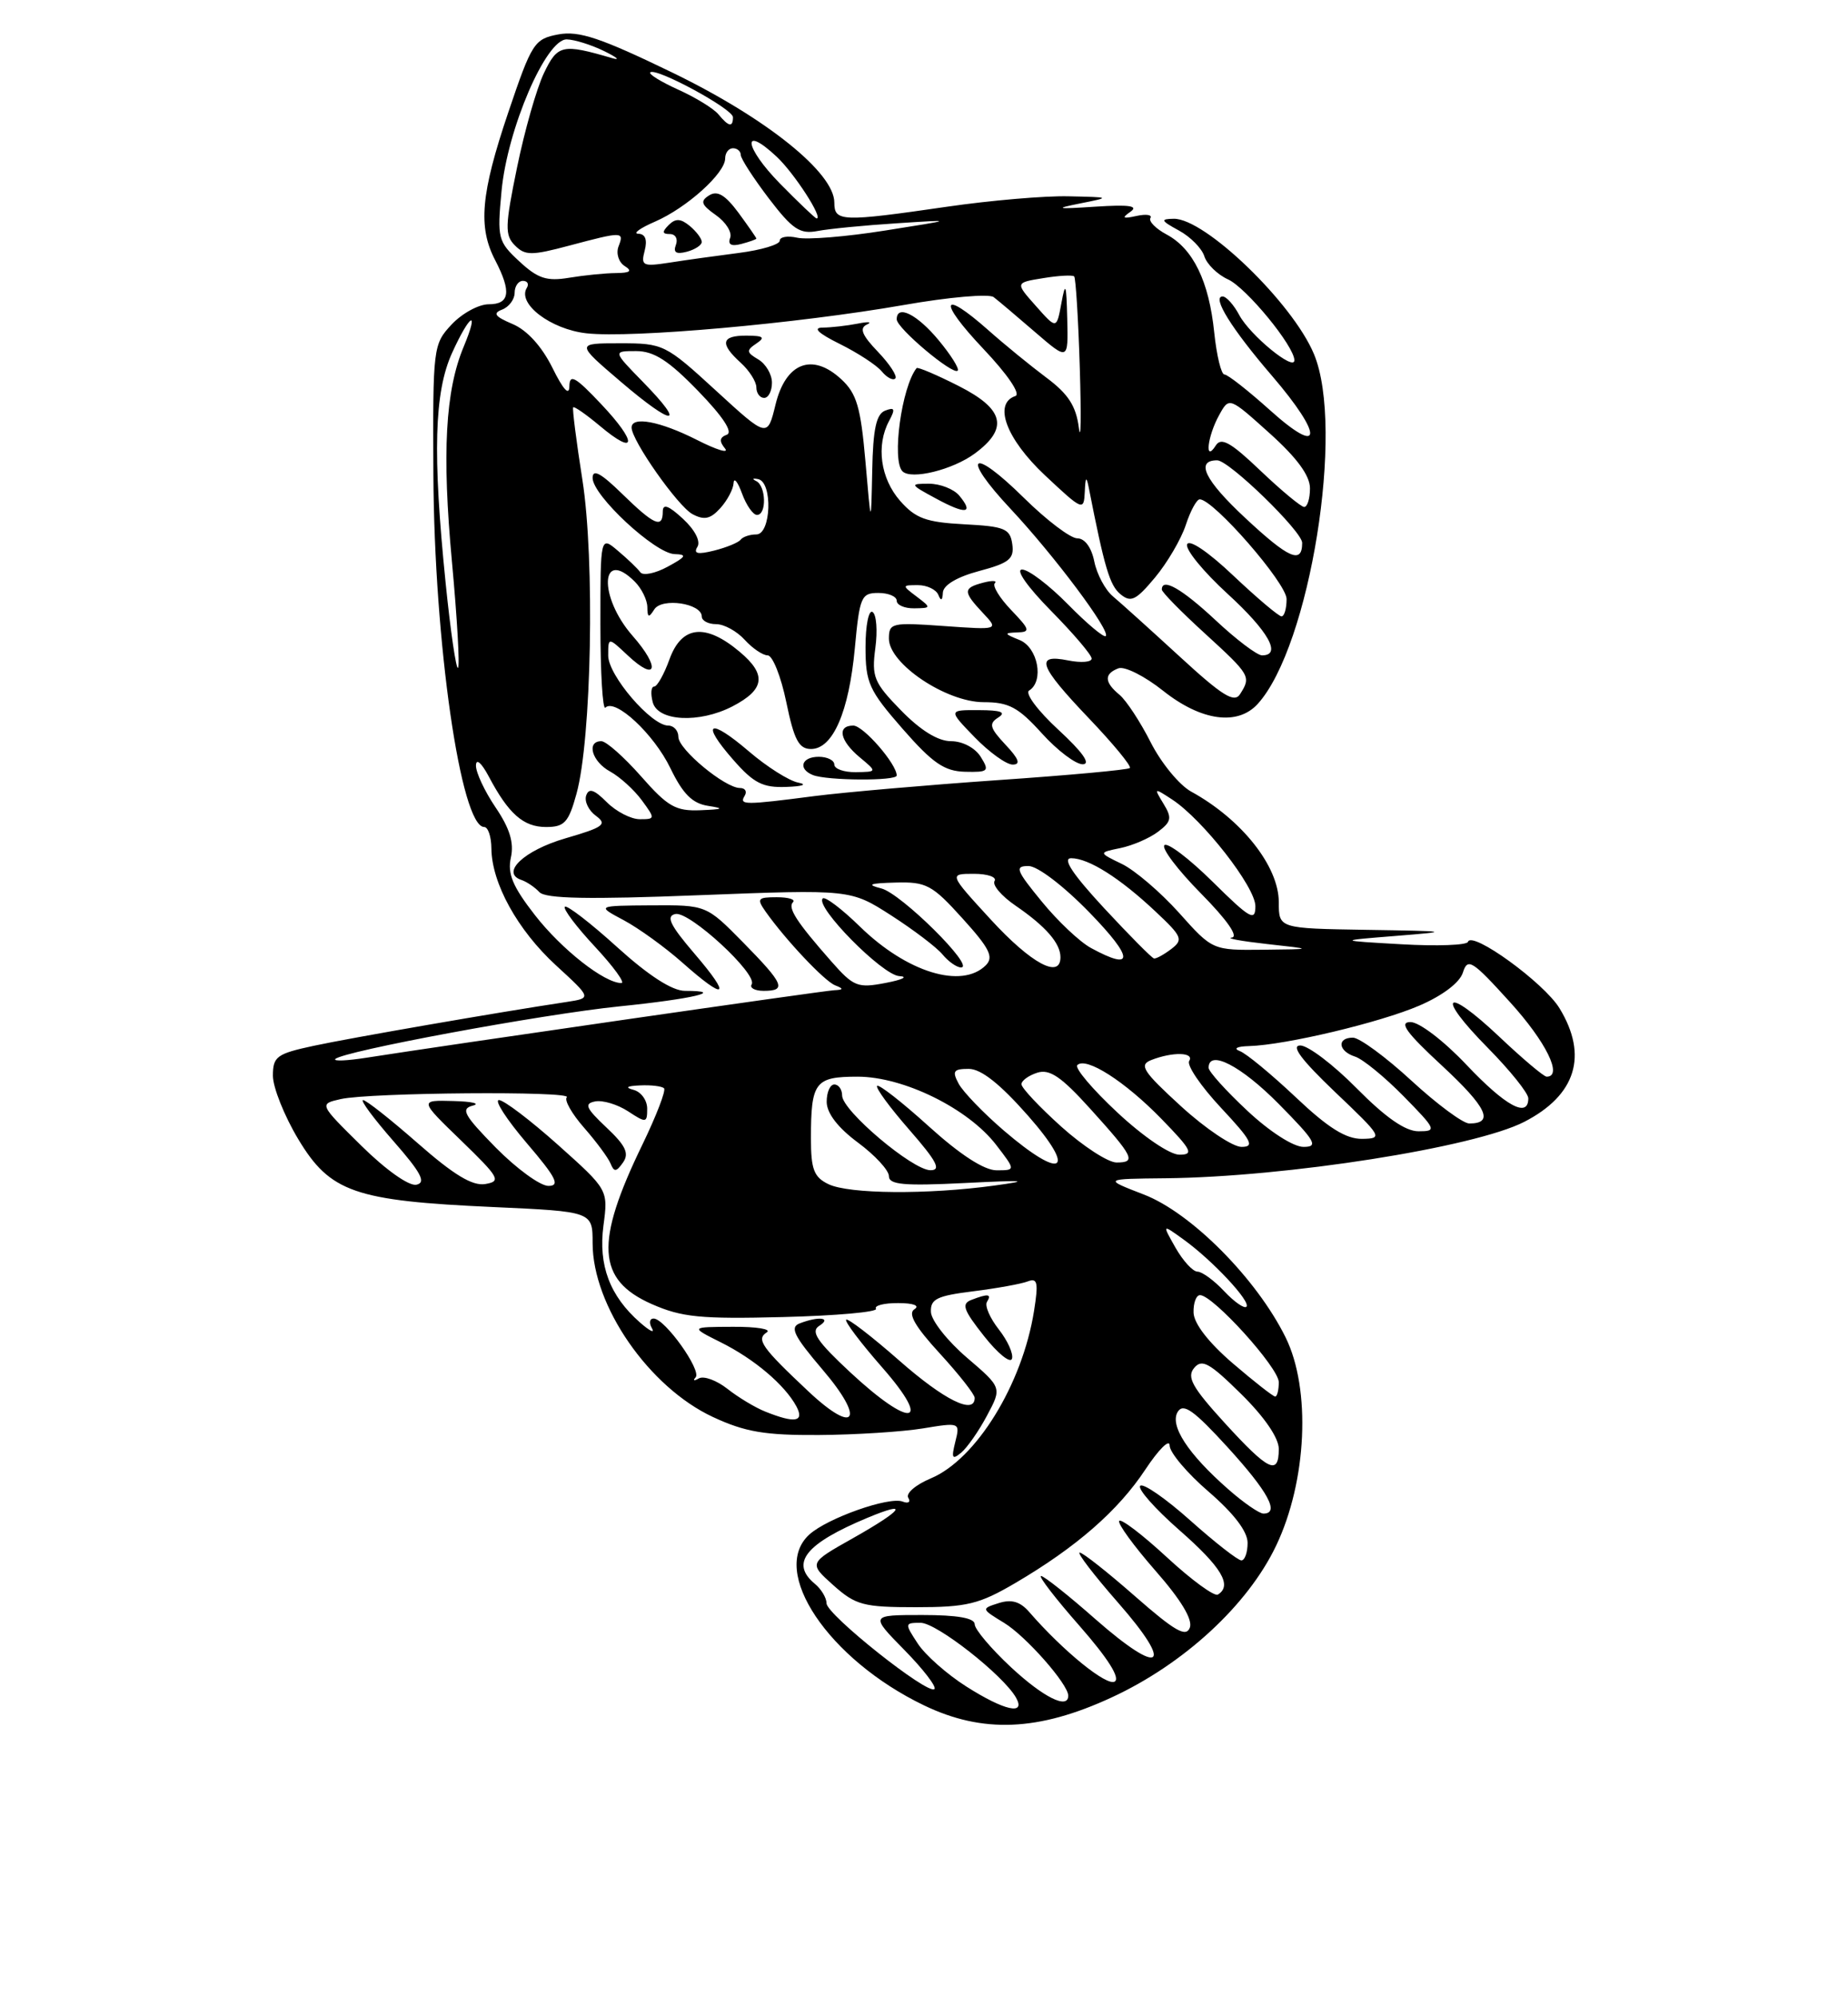<?xml version="1.0" encoding="UTF-8" standalone="no"?>
<!DOCTYPE svg PUBLIC "-//W3C//DTD SVG 1.1//EN" "http://www.w3.org/Graphics/SVG/1.1/DTD/svg11.dtd" >
<svg xmlns="http://www.w3.org/2000/svg" xmlns:xlink="http://www.w3.org/1999/xlink" version="1.1" viewBox="0 0 237 256">
 <g >
 <path fill="currentColor"
d=" M 142.55 217.57 C 151.83 213.29 160.03 205.73 163.66 198.11 C 167.61 189.84 168.15 178.04 164.87 171.41 C 161.15 163.88 152.75 155.43 146.68 153.10 C 141.50 151.10 141.50 151.10 149.50 151.02 C 164.99 150.86 189.09 147.07 195.48 143.79 C 202.12 140.38 203.70 135.29 200.00 129.23 C 198.01 125.96 188.75 119.25 188.26 120.72 C 188.12 121.15 184.29 121.29 179.75 121.03 C 171.50 120.56 171.50 120.56 179.00 119.96 C 186.20 119.38 186.04 119.35 175.25 119.18 C 164.00 119.00 164.00 119.00 164.00 115.63 C 164.00 111.02 159.22 105.00 152.76 101.46 C 151.25 100.63 148.92 97.80 147.58 95.16 C 146.25 92.53 144.45 89.79 143.58 89.06 C 141.62 87.44 141.57 86.38 143.43 85.66 C 144.22 85.36 146.81 86.66 149.18 88.55 C 154.06 92.42 158.73 93.06 161.31 90.21 C 168.00 82.82 172.49 54.89 168.51 45.38 C 165.77 38.81 154.51 27.96 150.52 28.04 C 148.78 28.07 148.87 28.28 151.18 29.54 C 152.66 30.34 154.13 31.83 154.45 32.84 C 154.77 33.86 156.14 35.20 157.49 35.81 C 159.85 36.89 166.00 44.38 166.00 46.18 C 166.00 47.63 160.33 42.98 158.94 40.40 C 158.24 39.08 157.27 38.00 156.80 38.00 C 155.37 38.00 157.95 42.15 163.13 48.17 C 169.77 55.90 169.62 58.64 162.89 52.59 C 160.08 50.07 157.45 48.00 157.03 48.00 C 156.62 48.00 156.03 45.58 155.72 42.61 C 155.05 36.06 153.02 31.88 149.62 30.06 C 148.22 29.31 147.28 28.36 147.54 27.94 C 147.79 27.53 146.99 27.41 145.75 27.68 C 143.98 28.07 143.81 27.95 144.98 27.14 C 146.05 26.38 144.81 26.21 140.48 26.49 C 135.47 26.82 135.15 26.75 138.50 26.08 C 142.50 25.28 142.50 25.28 137.00 25.16 C 133.97 25.09 127.00 25.69 121.50 26.49 C 107.90 28.46 107.00 28.43 107.00 25.96 C 107.00 22.14 98.27 15.14 86.26 9.32 C 77.03 4.85 74.25 3.92 71.61 4.41 C 68.52 4.99 68.20 5.49 65.18 14.42 C 61.66 24.84 61.28 29.10 63.51 33.36 C 65.61 37.41 65.38 39.00 62.67 39.00 C 61.40 39.00 59.26 40.16 57.92 41.59 C 55.55 44.12 55.50 44.53 55.58 60.84 C 55.69 82.38 59.10 106.00 62.10 106.00 C 62.59 106.00 63.01 107.24 63.02 108.75 C 63.06 113.20 66.37 119.20 71.29 123.72 C 75.88 127.93 75.88 127.93 72.69 128.42 C 63.92 129.74 44.89 133.04 40.25 134.04 C 35.48 135.06 35.00 135.42 35.00 137.88 C 35.00 139.37 36.46 143.03 38.25 146.01 C 42.34 152.82 45.49 153.91 63.25 154.71 C 76.00 155.29 76.00 155.29 76.00 159.33 C 76.00 167.36 83.22 177.80 91.43 181.62 C 95.55 183.54 98.10 183.97 105.00 183.93 C 109.67 183.90 115.67 183.52 118.32 183.09 C 123.12 182.30 123.14 182.31 122.51 184.82 C 121.99 186.91 122.12 187.15 123.27 186.19 C 124.04 185.55 125.53 183.42 126.58 181.44 C 128.50 177.86 128.50 177.86 124.00 174.01 C 121.53 171.90 119.45 169.27 119.39 168.18 C 119.30 166.50 120.14 166.09 124.80 165.51 C 127.83 165.13 130.99 164.56 131.81 164.24 C 133.06 163.76 133.19 164.39 132.61 168.04 C 131.10 177.47 125.18 187.06 119.37 189.49 C 117.44 190.30 116.14 191.41 116.48 191.97 C 116.82 192.52 116.50 192.75 115.76 192.46 C 114.02 191.79 106.12 194.58 103.80 196.68 C 98.63 201.36 106.24 212.69 118.50 218.58 C 126.03 222.20 133.19 221.90 142.55 217.57 Z  M 128.09 170.39 C 126.96 168.95 126.27 167.37 126.57 166.88 C 127.21 165.84 126.74 165.78 124.58 166.61 C 123.27 167.11 123.54 167.89 126.20 171.25 C 127.96 173.48 129.57 174.78 129.78 174.16 C 129.99 173.53 129.23 171.84 128.09 170.39 Z  M 123.92 216.16 C 121.46 214.60 118.66 212.13 117.70 210.66 C 116.00 208.07 116.01 208.00 118.07 208.00 C 120.12 208.00 128.66 214.70 130.30 217.59 C 131.60 219.89 128.81 219.27 123.92 216.16 Z  M 129.64 213.68 C 127.09 211.30 125.00 208.83 125.00 208.18 C 125.00 207.39 122.78 207.00 118.29 207.00 C 111.58 207.00 111.58 207.00 115.98 211.48 C 118.40 213.94 120.13 216.20 119.84 216.49 C 119.03 217.30 106.00 206.95 106.00 205.50 C 106.00 204.81 105.33 203.68 104.50 203.00 C 101.31 200.35 103.29 197.86 111.25 194.54 C 116.74 192.25 115.83 193.52 109.36 197.17 C 103.71 200.35 103.71 200.35 106.87 203.18 C 109.74 205.74 110.72 206.00 117.47 206.00 C 123.99 206.00 125.57 205.62 130.21 202.90 C 138.03 198.31 143.40 193.63 146.89 188.35 C 148.60 185.77 150.00 184.38 150.00 185.27 C 150.00 186.16 152.25 188.83 155.00 191.19 C 158.24 193.99 160.00 196.29 160.00 197.75 C 160.00 198.99 159.64 200.00 159.20 200.00 C 158.76 200.00 155.81 197.70 152.65 194.88 C 149.49 192.06 146.60 190.06 146.23 190.44 C 145.85 190.81 148.12 193.38 151.27 196.14 C 156.67 200.87 158.07 203.22 156.19 204.38 C 155.74 204.66 152.80 202.51 149.65 199.60 C 146.50 196.69 143.75 194.60 143.53 194.94 C 143.32 195.29 145.41 198.15 148.17 201.31 C 151.46 205.05 152.99 207.59 152.59 208.63 C 152.10 209.89 150.66 209.06 145.58 204.61 C 142.07 201.53 138.87 199.00 138.47 199.00 C 138.08 199.00 140.30 201.89 143.40 205.43 C 150.65 213.69 148.97 214.97 140.55 207.59 C 137.06 204.51 133.89 202.00 133.51 202.00 C 133.14 202.00 135.36 204.89 138.46 208.41 C 142.09 212.55 143.69 215.08 142.96 215.53 C 141.93 216.16 136.33 211.61 132.00 206.62 C 130.84 205.28 129.73 204.95 128.09 205.47 C 125.82 206.19 125.82 206.21 128.78 208.01 C 131.57 209.71 137.00 215.87 137.00 217.34 C 137.00 219.15 133.80 217.55 129.64 213.68 Z  M 157.52 190.88 C 152.33 186.33 149.96 182.68 151.05 180.94 C 151.77 179.81 153.12 180.77 157.44 185.50 C 162.65 191.21 164.15 194.00 162.03 194.00 C 161.50 194.00 159.47 192.60 157.52 190.88 Z  M 157.07 182.39 C 152.90 177.82 152.17 176.51 153.14 175.34 C 154.14 174.13 155.10 174.66 159.16 178.66 C 162.15 181.60 164.00 184.30 164.00 185.71 C 164.00 189.17 162.69 188.54 157.07 182.39 Z  M 98.15 180.93 C 96.86 180.42 94.67 179.10 93.29 178.01 C 91.90 176.92 90.26 176.32 89.63 176.67 C 89.01 177.03 88.82 176.97 89.21 176.54 C 90.01 175.65 85.26 169.00 83.82 169.00 C 83.31 169.00 83.21 169.56 83.61 170.25 C 84.01 170.94 83.32 170.60 82.07 169.50 C 78.20 166.11 76.72 162.17 77.39 157.09 C 78.00 152.50 78.00 152.50 71.57 146.75 C 68.03 143.59 64.62 141.00 63.99 141.00 C 63.36 141.00 64.96 143.47 67.54 146.50 C 71.34 150.94 71.87 152.00 70.33 152.00 C 69.28 152.00 66.25 149.79 63.59 147.10 C 59.50 142.93 59.05 142.12 60.63 141.71 C 61.66 141.45 60.54 141.18 58.14 141.12 C 53.77 141.00 53.77 141.00 59.14 146.19 C 64.04 150.94 64.31 151.41 62.24 151.76 C 60.60 152.04 58.20 150.59 53.62 146.57 C 50.13 143.51 46.96 141.00 46.56 141.00 C 46.17 141.00 47.92 143.36 50.45 146.25 C 54.02 150.32 54.68 151.58 53.40 151.85 C 52.45 152.05 49.48 149.95 46.34 146.85 C 40.91 141.50 40.91 141.50 43.71 140.87 C 47.44 140.03 73.51 139.82 72.69 140.64 C 72.34 141.00 73.33 142.75 74.91 144.55 C 76.48 146.34 78.01 148.41 78.31 149.15 C 78.75 150.25 79.05 150.22 79.90 149.00 C 80.72 147.84 80.24 146.83 77.77 144.51 C 75.12 142.01 74.88 141.45 76.34 141.17 C 77.31 140.99 79.20 141.56 80.55 142.44 C 82.86 143.96 83.00 143.94 83.00 142.10 C 83.00 141.02 82.21 139.94 81.25 139.69 C 80.10 139.39 80.39 139.19 82.08 139.12 C 83.50 139.05 84.89 139.22 85.16 139.49 C 85.43 139.76 84.17 143.02 82.37 146.74 C 76.27 159.30 76.55 164.03 83.57 167.14 C 87.43 168.84 89.83 169.08 100.43 168.81 C 107.23 168.64 112.59 168.16 112.34 167.75 C 112.09 167.34 113.37 167.01 115.19 167.02 C 117.16 167.02 118.00 167.35 117.27 167.81 C 116.40 168.36 117.35 170.02 120.52 173.47 C 122.98 176.15 125.00 178.72 125.00 179.17 C 125.00 181.39 121.10 179.46 115.32 174.38 C 111.79 171.28 108.73 168.93 108.52 169.15 C 108.30 169.37 110.38 172.12 113.14 175.27 C 119.68 182.73 116.86 183.16 109.06 175.91 C 104.77 171.92 103.93 170.66 105.06 169.94 C 106.72 168.89 105.02 168.67 102.56 169.62 C 101.26 170.12 101.81 171.23 105.49 175.55 C 111.01 182.00 109.73 184.02 103.70 178.36 C 97.69 172.72 96.94 171.66 98.34 170.77 C 98.98 170.36 97.03 170.04 94.00 170.06 C 88.50 170.08 88.50 170.08 92.44 172.05 C 96.74 174.19 100.64 177.50 102.13 180.25 C 103.20 182.25 101.96 182.46 98.15 180.93 Z  M 158.11 174.75 C 155.01 172.09 153.12 169.66 153.07 168.25 C 153.03 167.01 153.41 166.00 153.90 166.00 C 155.57 166.00 164.00 175.31 164.00 177.16 C 164.00 178.17 163.79 179.00 163.54 179.00 C 163.28 179.00 160.84 177.09 158.11 174.75 Z  M 157.00 165.50 C 155.71 164.12 154.17 163.00 153.58 162.99 C 152.98 162.99 151.72 161.61 150.76 159.93 C 149.03 156.88 149.03 156.88 151.76 158.85 C 155.47 161.51 160.47 166.86 159.85 167.49 C 159.57 167.76 158.29 166.87 157.00 165.50 Z  M 106.25 151.78 C 104.38 150.88 104.00 149.88 104.00 145.93 C 104.00 138.68 104.51 138.00 109.99 138.00 C 115.88 138.00 124.17 142.08 127.76 146.75 C 130.26 150.00 130.26 150.00 127.80 150.00 C 126.22 150.00 123.13 148.00 119.13 144.38 C 115.71 141.28 112.72 138.95 112.49 139.18 C 112.25 139.41 114.11 141.94 116.61 144.80 C 120.14 148.84 120.75 150.00 119.33 149.99 C 117.04 149.99 108.00 142.35 108.00 140.42 C 108.00 139.64 107.55 139.00 107.00 139.00 C 106.45 139.00 106.01 140.01 106.02 141.25 C 106.04 142.70 107.47 144.55 110.02 146.44 C 112.21 148.06 114.00 150.00 114.00 150.75 C 114.00 151.85 115.93 152.02 123.75 151.63 C 131.52 151.24 132.28 151.31 127.50 151.96 C 118.94 153.13 108.88 153.05 106.25 151.78 Z  M 128.74 144.91 C 126.12 142.66 123.52 139.96 122.95 138.91 C 122.08 137.29 122.27 137.00 124.24 137.00 C 125.82 137.00 128.24 138.92 131.84 143.00 C 138.18 150.20 136.28 151.37 128.74 144.91 Z  M 136.11 144.41 C 133.30 141.88 131.00 139.44 131.00 138.97 C 131.00 138.51 131.91 137.85 133.03 137.49 C 134.61 136.99 136.10 138.00 139.78 142.07 C 145.42 148.30 145.76 149.00 143.19 149.00 C 142.11 149.00 138.92 146.93 136.11 144.41 Z  M 143.30 142.59 C 140.11 139.62 137.80 136.89 138.16 136.52 C 139.26 135.40 144.26 138.59 148.96 143.42 C 152.84 147.41 153.14 148.00 151.25 148.00 C 150.02 148.00 146.61 145.68 143.30 142.59 Z  M 151.47 141.80 C 146.57 137.32 146.04 136.50 147.64 135.87 C 150.39 134.79 153.21 134.86 152.51 135.99 C 152.17 136.53 154.01 139.23 156.59 141.99 C 160.52 146.19 160.94 147.00 159.22 147.00 C 158.09 147.00 154.60 144.66 151.47 141.80 Z  M 159.96 142.36 C 157.23 139.81 155.00 137.34 155.00 136.86 C 155.00 134.46 159.16 136.60 164.00 141.50 C 168.71 146.27 169.13 147.00 167.17 147.00 C 165.87 147.00 162.83 145.05 159.96 142.36 Z  M 166.18 140.64 C 163.05 137.69 159.82 135.02 159.00 134.72 C 158.13 134.39 158.62 134.12 160.18 134.08 C 164.89 133.94 176.96 131.07 182.03 128.89 C 185.00 127.61 187.20 125.95 187.61 124.66 C 188.22 122.73 188.78 123.07 193.64 128.43 C 198.28 133.53 200.48 138.00 198.35 138.00 C 197.99 138.00 195.26 135.70 192.29 132.89 C 185.28 126.26 184.03 127.45 190.81 134.31 C 193.66 137.20 196.00 140.11 196.00 140.78 C 196.00 143.36 193.09 141.78 188.09 136.50 C 185.16 133.40 182.01 131.00 180.89 131.00 C 179.37 131.00 180.34 132.35 184.94 136.60 C 190.69 141.93 191.67 144.00 188.43 144.00 C 187.63 144.00 184.29 141.53 181.00 138.50 C 177.71 135.47 174.34 133.00 173.51 133.00 C 171.41 133.00 171.62 134.74 173.79 135.43 C 174.78 135.75 177.57 138.03 180.00 140.50 C 184.20 144.78 184.30 145.00 181.92 145.00 C 180.23 145.00 177.70 143.24 174.00 139.50 C 171.01 136.47 167.75 134.00 166.76 134.00 C 165.51 134.00 166.90 135.85 171.22 139.97 C 177.27 145.72 177.40 145.93 174.68 145.97 C 172.61 145.99 170.33 144.57 166.18 140.64 Z  M 43.00 135.74 C 43.93 134.74 69.44 130.01 79.43 128.99 C 88.87 128.03 93.21 127.00 87.84 127.00 C 86.21 127.00 83.18 125.05 79.13 121.38 C 75.71 118.28 72.70 115.97 72.44 116.22 C 72.18 116.48 73.92 118.79 76.31 121.35 C 78.69 123.91 80.21 126.00 79.69 126.00 C 77.51 126.00 72.03 121.69 68.60 117.29 C 65.75 113.63 65.06 111.99 65.52 109.91 C 65.94 108.01 65.37 106.16 63.55 103.48 C 62.15 101.41 61.02 99.00 61.04 98.11 C 61.06 97.17 61.74 97.76 62.67 99.50 C 65.21 104.31 67.12 106.00 70.03 106.00 C 72.39 106.00 72.92 105.42 73.93 101.75 C 75.87 94.76 76.30 71.71 74.69 61.50 C 73.91 56.55 73.38 52.37 73.51 52.21 C 73.64 52.05 75.17 53.12 76.92 54.58 C 81.65 58.56 81.78 56.75 77.12 51.82 C 73.80 48.30 73.05 47.87 73.02 49.50 C 73.01 50.80 72.24 49.97 70.84 47.13 C 69.47 44.38 67.59 42.31 65.73 41.53 C 63.46 40.57 63.16 40.15 64.40 39.68 C 65.28 39.34 66.00 38.37 66.00 37.53 C 66.00 36.69 66.48 36.00 67.06 36.00 C 67.64 36.00 67.87 36.40 67.56 36.90 C 66.31 38.92 70.61 42.20 75.20 42.72 C 81.02 43.37 102.24 41.48 115.93 39.09 C 121.67 38.08 126.85 37.63 127.43 38.08 C 128.02 38.53 130.41 40.55 132.75 42.57 C 137.00 46.23 137.00 46.23 136.87 40.87 C 136.76 36.34 136.64 36.02 136.12 38.86 C 135.50 42.21 135.50 42.21 132.85 39.22 C 130.19 36.23 130.19 36.23 133.79 35.65 C 135.77 35.32 137.56 35.23 137.76 35.43 C 137.96 35.63 138.29 40.90 138.48 47.15 C 138.67 53.39 138.62 56.85 138.36 54.83 C 138.00 52.04 137.00 50.49 134.19 48.40 C 132.16 46.88 128.81 44.15 126.75 42.32 C 120.69 36.96 120.25 38.51 126.08 44.68 C 129.23 48.00 130.94 50.52 130.22 50.76 C 127.35 51.72 129.04 56.25 134.00 60.91 C 138.85 65.46 139.00 65.52 139.12 63.05 C 139.20 61.11 139.33 60.98 139.63 62.50 C 141.65 72.78 142.32 75.02 143.68 76.15 C 145.03 77.27 145.67 76.96 148.12 74.03 C 149.69 72.15 151.47 69.12 152.07 67.30 C 152.66 65.49 153.47 64.00 153.86 64.00 C 155.63 64.00 165.00 74.75 165.00 76.78 C 165.00 78.00 164.71 79.00 164.35 79.00 C 163.99 79.00 161.21 76.65 158.17 73.78 C 154.93 70.71 152.48 69.06 152.24 69.78 C 152.02 70.45 154.35 73.29 157.42 76.10 C 162.69 80.92 164.42 84.00 161.85 84.00 C 161.22 84.00 158.54 81.97 155.90 79.50 C 151.56 75.45 149.00 73.99 149.00 75.57 C 149.00 75.89 151.47 78.41 154.50 81.17 C 160.36 86.53 160.47 86.71 159.04 88.96 C 158.30 90.14 156.78 89.20 151.31 84.17 C 147.56 80.73 143.70 77.25 142.72 76.43 C 141.74 75.61 140.67 73.60 140.34 71.97 C 139.98 70.17 139.12 69.00 138.16 69.00 C 137.28 69.00 134.20 66.66 131.31 63.81 C 124.54 57.13 123.13 58.32 129.62 65.24 C 135.23 71.24 142.45 80.88 141.81 81.53 C 141.57 81.76 139.40 79.94 136.98 77.48 C 134.56 75.02 131.91 73.00 131.08 73.00 C 130.20 73.00 131.76 75.21 134.78 78.28 C 137.65 81.19 140.00 83.94 140.00 84.41 C 140.00 84.87 138.65 84.98 137.00 84.65 C 132.66 83.78 133.21 85.32 139.66 92.08 C 142.77 95.34 145.13 98.20 144.90 98.44 C 144.66 98.67 137.06 99.37 127.99 99.99 C 118.92 100.62 108.35 101.54 104.50 102.03 C 95.47 103.20 94.76 103.20 95.50 102.00 C 95.84 101.45 95.57 101.00 94.90 101.00 C 92.98 101.00 87.00 96.05 87.00 94.45 C 87.00 93.65 86.41 93.00 85.70 93.00 C 83.52 93.00 78.00 86.57 78.00 84.03 C 78.00 81.65 78.00 81.65 80.50 84.00 C 84.24 87.51 84.73 85.59 81.13 81.50 C 76.72 76.47 76.99 70.13 81.43 74.57 C 82.29 75.44 83.01 76.90 83.02 77.82 C 83.03 79.17 83.20 79.23 83.91 78.11 C 84.88 76.57 90.00 77.33 90.00 79.02 C 90.00 79.56 90.83 80.00 91.85 80.00 C 92.86 80.00 94.50 80.90 95.50 82.00 C 96.50 83.10 97.83 84.00 98.45 84.00 C 99.08 84.00 100.16 86.70 100.84 90.00 C 101.84 94.84 102.45 96.00 104.01 96.00 C 106.81 96.00 108.87 91.26 109.63 83.08 C 110.24 76.50 110.45 76.00 112.64 76.00 C 113.94 76.00 115.00 76.45 115.00 77.00 C 115.00 77.55 116.01 77.99 117.25 77.97 C 119.44 77.94 119.45 77.90 117.56 76.47 C 115.65 75.03 115.66 75.00 117.73 75.00 C 118.88 75.00 120.06 75.56 120.34 76.25 C 120.67 77.08 120.87 76.99 120.92 75.96 C 120.97 75.00 122.72 73.95 125.57 73.19 C 129.44 72.16 130.09 71.63 129.82 69.74 C 129.54 67.75 128.83 67.47 123.66 67.20 C 118.77 66.94 117.42 66.45 115.44 64.20 C 112.92 61.33 112.33 57.11 114.02 53.96 C 114.85 52.41 114.75 52.16 113.52 52.63 C 112.38 53.07 111.96 54.98 111.86 60.36 C 111.71 67.50 111.71 67.50 110.99 59.15 C 110.38 52.17 109.87 50.43 107.88 48.60 C 104.17 45.17 100.77 46.48 99.46 51.85 C 98.42 56.12 98.42 56.12 91.81 50.06 C 85.34 44.13 85.07 44.00 79.52 44.00 C 73.84 44.00 73.84 44.00 79.64 48.95 C 86.40 54.72 88.11 54.74 82.48 48.98 C 78.59 45.00 78.59 45.00 81.58 45.00 C 83.87 45.00 85.75 46.21 89.54 50.12 C 92.74 53.42 94.04 55.41 93.21 55.72 C 92.28 56.06 92.21 56.55 92.97 57.47 C 93.56 58.17 91.92 57.68 89.35 56.37 C 84.64 53.99 81.00 53.31 81.00 54.80 C 81.00 56.46 86.94 64.90 88.81 65.90 C 90.31 66.70 91.11 66.53 92.37 65.14 C 93.27 64.15 94.04 62.70 94.08 61.92 C 94.12 61.14 94.61 61.74 95.16 63.25 C 95.71 64.76 96.58 66.00 97.08 66.00 C 98.34 66.00 98.25 62.29 96.98 61.66 C 96.41 61.38 96.52 61.27 97.23 61.41 C 99.12 61.79 98.90 68.50 97.00 68.50 C 96.17 68.50 95.27 68.80 94.99 69.17 C 94.71 69.54 93.18 70.17 91.59 70.57 C 89.47 71.10 88.90 70.97 89.44 70.09 C 89.88 69.39 89.12 67.91 87.59 66.50 C 85.76 64.80 85.00 64.52 85.00 65.55 C 85.00 67.79 83.91 67.32 79.79 63.30 C 77.07 60.64 76.00 60.06 76.00 61.26 C 76.00 63.51 84.00 70.93 86.50 71.02 C 88.16 71.07 88.01 71.35 85.62 72.64 C 84.04 73.50 82.46 73.82 82.12 73.35 C 81.78 72.88 80.49 71.64 79.25 70.60 C 77.00 68.69 77.00 68.69 77.00 80.01 C 77.00 86.24 77.29 91.05 77.64 90.70 C 78.88 89.45 83.86 94.08 85.97 98.45 C 87.58 101.77 88.79 102.98 90.81 103.29 C 92.95 103.62 92.76 103.73 89.83 103.85 C 86.66 103.98 85.64 103.40 82.21 99.50 C 80.03 97.03 77.74 95.00 77.12 95.00 C 75.16 95.00 75.91 97.62 78.25 98.89 C 79.49 99.57 81.31 101.22 82.30 102.56 C 84.05 104.94 84.04 105.00 82.05 105.00 C 80.92 105.00 79.02 104.02 77.81 102.81 C 76.18 101.18 75.51 100.97 75.17 101.98 C 74.93 102.72 75.49 103.89 76.43 104.57 C 77.91 105.66 77.41 106.03 72.52 107.45 C 67.19 109.00 64.15 111.88 66.88 112.79 C 67.56 113.02 68.59 113.72 69.18 114.35 C 69.97 115.19 75.48 115.30 89.67 114.74 C 109.08 113.99 109.08 113.99 114.29 117.33 C 117.15 119.17 120.12 121.42 120.87 122.33 C 121.63 123.25 122.70 124.00 123.25 124.00 C 125.14 124.00 115.55 114.50 113.02 113.87 C 111.08 113.38 111.50 113.21 114.84 113.12 C 118.80 113.01 119.55 113.41 123.44 117.72 C 126.92 121.56 127.47 122.67 126.43 123.72 C 123.34 126.80 116.29 124.63 110.27 118.75 C 107.94 116.48 105.80 114.86 105.51 115.16 C 104.48 116.19 113.17 125.00 115.33 125.11 C 116.53 125.18 115.75 125.57 113.60 125.98 C 109.99 126.68 109.48 126.48 106.60 123.21 C 102.17 118.18 100.98 116.35 101.70 115.63 C 102.05 115.28 101.11 115.00 99.61 115.00 C 97.16 115.00 97.02 115.18 98.19 116.85 C 100.76 120.48 105.73 125.75 107.10 126.29 C 108.22 126.73 108.20 126.86 106.98 126.92 C 105.55 126.99 56.90 134.01 47.00 135.57 C 44.52 135.96 42.73 136.04 43.00 135.74 Z  M 89.08 122.25 C 85.92 118.56 85.37 117.42 86.62 117.15 C 88.42 116.77 97.20 124.86 96.40 126.17 C 96.11 126.62 96.81 127.00 97.94 127.00 C 100.92 127.00 100.55 126.13 95.29 120.78 C 90.58 116.00 90.58 116.00 83.54 116.04 C 76.50 116.09 76.50 116.09 80.00 117.95 C 81.92 118.98 85.30 121.42 87.50 123.37 C 93.14 128.37 93.88 127.85 89.08 122.25 Z  M 102.37 100.31 C 101.19 100.08 98.36 98.29 96.07 96.33 C 90.93 91.93 89.78 92.54 94.04 97.39 C 96.66 100.38 97.83 100.98 100.85 100.86 C 102.95 100.79 103.59 100.55 102.37 100.31 Z  M 115.00 99.40 C 115.00 97.93 110.72 93.00 109.43 93.00 C 107.31 93.00 107.70 94.93 110.25 97.06 C 112.50 98.93 112.50 98.93 109.75 98.97 C 108.24 98.99 107.00 98.55 107.00 98.00 C 107.00 97.45 106.10 97.00 105.00 97.00 C 102.79 97.00 102.29 98.55 104.25 99.34 C 106.04 100.06 115.00 100.12 115.00 99.40 Z  M 125.77 97.00 C 125.05 95.85 123.44 95.00 121.96 95.00 C 120.30 95.00 118.06 93.62 115.56 91.06 C 112.07 87.49 111.77 86.76 112.26 83.06 C 112.56 80.83 112.40 78.75 111.90 78.44 C 111.41 78.13 111.00 80.15 111.00 82.93 C 111.00 87.52 111.43 88.47 115.75 93.41 C 119.61 97.82 121.11 98.85 123.76 98.92 C 126.77 98.99 126.92 98.85 125.77 97.00 Z  M 128.95 95.45 C 126.93 93.29 126.78 92.75 128.03 91.96 C 129.08 91.29 128.38 91.03 125.55 91.02 C 121.61 91.00 121.61 91.00 125.00 94.50 C 126.87 96.42 129.06 98.00 129.87 98.00 C 130.93 98.00 130.68 97.28 128.95 95.45 Z  M 135.73 93.53 C 133.10 91.11 131.42 88.86 131.98 88.51 C 133.93 87.31 133.11 82.98 130.75 82.03 C 128.76 81.23 128.73 81.12 130.44 81.06 C 132.18 81.01 132.11 80.72 129.67 78.18 C 128.19 76.63 127.25 75.09 127.58 74.75 C 127.92 74.41 127.25 74.38 126.10 74.68 C 123.49 75.37 123.48 75.82 126.05 78.56 C 128.10 80.74 128.10 80.74 121.05 80.24 C 114.37 79.76 114.00 79.84 114.00 81.86 C 114.00 85.08 121.35 90.00 126.15 90.00 C 129.38 90.00 130.59 90.65 133.62 94.00 C 135.61 96.20 137.97 97.98 138.87 97.96 C 139.93 97.93 138.82 96.38 135.73 93.53 Z  M 93.93 90.54 C 98.09 88.38 98.35 86.47 94.87 83.55 C 90.48 79.85 87.43 80.17 85.86 84.50 C 85.17 86.42 84.28 88.00 83.89 88.00 C 83.50 88.00 83.42 88.90 83.71 90.00 C 84.35 92.46 89.66 92.74 93.93 90.54 Z  M 123.02 63.52 C 122.32 62.69 120.58 62.00 119.14 62.00 C 116.64 62.00 116.67 62.08 120.02 63.89 C 123.87 65.98 124.95 65.85 123.02 63.52 Z  M 125.00 58.14 C 129.38 54.91 128.80 52.44 122.96 49.48 C 120.12 48.04 117.69 47.01 117.55 47.18 C 115.63 49.60 114.34 59.01 115.74 60.41 C 116.86 61.53 122.17 60.22 125.00 58.14 Z  M 99.00 49.05 C 99.00 47.98 98.21 46.64 97.25 46.07 C 95.72 45.17 95.69 44.91 97.00 44.03 C 98.18 43.24 97.92 43.03 95.75 43.02 C 92.49 43.00 92.27 44.03 95.00 46.50 C 96.10 47.50 97.00 48.92 97.00 49.65 C 97.00 50.39 97.45 51.00 98.00 51.00 C 98.55 51.00 99.00 50.12 99.00 49.05 Z  M 112.60 45.10 C 110.55 42.97 110.18 42.06 111.17 41.60 C 111.90 41.26 111.38 41.20 110.00 41.48 C 108.62 41.75 106.60 41.98 105.50 41.99 C 104.19 42.00 104.94 42.72 107.69 44.08 C 109.99 45.22 112.42 46.80 113.08 47.60 C 113.74 48.40 114.53 48.81 114.82 48.51 C 115.11 48.22 114.11 46.68 112.60 45.10 Z  M 120.38 43.61 C 117.62 40.28 115.00 38.98 115.00 40.93 C 115.00 42.06 122.21 48.12 122.82 47.51 C 123.06 47.27 121.96 45.51 120.38 43.61 Z  M 127.09 117.89 C 121.68 112.00 121.68 112.00 124.90 112.00 C 126.67 112.00 127.86 112.42 127.55 112.92 C 127.23 113.43 128.44 114.85 130.24 116.08 C 134.11 118.73 136.00 120.90 136.00 122.69 C 136.00 125.52 132.25 123.50 127.09 117.89 Z  M 139.92 121.51 C 138.49 120.74 135.65 118.06 133.60 115.55 C 130.30 111.53 130.10 111.00 131.90 111.00 C 133.06 111.00 136.41 113.55 139.76 117.00 C 145.42 122.82 145.48 124.54 139.92 121.51 Z  M 141.58 116.38 C 137.55 112.03 136.21 110.00 137.37 110.00 C 139.61 110.00 143.63 112.54 148.21 116.85 C 151.61 120.04 151.78 120.44 150.21 121.64 C 149.27 122.35 148.28 122.90 148.00 122.85 C 147.72 122.80 144.84 119.89 141.58 116.38 Z  M 151.21 117.00 C 148.84 114.36 145.55 111.55 143.89 110.74 C 140.86 109.28 140.86 109.28 143.68 108.70 C 145.23 108.38 147.40 107.45 148.50 106.62 C 150.23 105.32 150.33 104.84 149.21 103.01 C 147.96 100.96 147.99 100.95 150.33 102.48 C 154.26 105.06 161.00 113.68 161.00 116.15 C 161.00 118.15 160.32 117.76 155.52 113.02 C 152.51 110.05 149.73 107.94 149.33 108.33 C 148.94 108.73 151.05 111.51 154.02 114.52 C 157.37 117.91 158.87 120.06 157.97 120.17 C 157.16 120.26 159.20 120.63 162.50 121.00 C 168.50 121.66 168.50 121.66 162.00 121.73 C 155.50 121.80 155.50 121.80 151.21 117.00 Z  M 57.15 74.71 C 55.47 58.15 55.69 50.28 57.97 45.25 C 60.27 40.19 61.52 39.50 59.47 44.43 C 57.11 50.06 56.67 58.09 57.96 71.99 C 58.63 79.23 58.98 85.35 58.74 85.60 C 58.50 85.84 57.78 80.94 57.15 74.71 Z  M 159.70 66.39 C 154.50 61.55 153.26 59.00 156.10 59.00 C 157.62 59.00 167.00 68.11 167.00 69.58 C 167.00 72.35 165.29 71.61 159.70 66.39 Z  M 161.65 60.33 C 157.85 56.70 156.61 56.00 155.92 57.10 C 154.45 59.42 154.84 55.92 156.36 53.19 C 157.64 50.87 157.64 50.87 162.82 55.53 C 166.34 58.69 168.00 60.96 168.00 62.59 C 168.00 63.92 167.66 64.99 167.25 64.98 C 166.84 64.96 164.32 62.87 161.65 60.33 Z  M 66.61 33.51 C 63.86 30.96 63.75 30.55 64.32 24.50 C 65.06 16.54 70.03 4.98 72.69 5.05 C 73.68 5.07 75.85 5.75 77.50 6.56 C 79.15 7.37 79.60 7.77 78.50 7.45 C 72.11 5.58 71.51 5.71 69.75 9.39 C 68.82 11.34 67.27 16.77 66.31 21.46 C 64.76 28.99 64.73 30.15 66.04 31.46 C 67.34 32.77 68.17 32.77 73.01 31.48 C 79.89 29.65 80.07 29.66 79.32 31.60 C 78.99 32.48 79.34 33.60 80.10 34.09 C 81.13 34.74 80.84 34.98 79.00 35.00 C 77.62 35.01 74.92 35.28 72.99 35.60 C 70.12 36.08 68.97 35.70 66.61 33.51 Z  M 82.68 32.12 C 83.04 30.73 82.76 29.99 81.87 29.96 C 81.11 29.94 82.08 29.24 84.00 28.41 C 88.07 26.64 93.00 22.21 93.00 20.31 C 93.00 19.59 93.45 19.00 94.00 19.00 C 94.55 19.00 95.00 19.39 95.00 19.86 C 95.00 20.33 96.62 22.83 98.59 25.42 C 101.63 29.40 102.59 30.04 104.84 29.61 C 106.30 29.33 110.88 28.88 115.00 28.62 C 122.50 28.13 122.50 28.13 113.50 29.55 C 108.55 30.34 103.49 30.75 102.25 30.47 C 101.01 30.19 100.00 30.36 100.00 30.85 C 100.00 31.34 97.64 32.05 94.75 32.42 C 91.86 32.79 87.84 33.35 85.81 33.67 C 82.43 34.19 82.17 34.06 82.68 32.12 Z  M 90.00 31.01 C 90.00 30.59 89.31 29.67 88.46 28.96 C 87.29 28.00 86.63 27.97 85.76 28.84 C 84.88 29.72 84.92 30.00 85.91 30.00 C 86.63 30.00 86.97 30.62 86.68 31.39 C 86.31 32.36 86.72 32.62 88.07 32.27 C 89.13 31.99 90.00 31.42 90.00 31.01 Z  M 97.00 30.58 C 97.00 30.47 95.96 28.98 94.70 27.26 C 93.01 24.99 92.00 24.38 90.95 25.04 C 89.76 25.78 89.91 26.23 91.82 27.58 C 93.09 28.47 93.91 29.78 93.64 30.49 C 93.31 31.35 93.79 31.61 95.07 31.27 C 96.13 30.99 97.00 30.68 97.00 30.58 Z  M 100.02 23.52 C 95.44 18.85 95.07 15.85 99.60 20.08 C 101.85 22.18 105.62 28.00 104.73 28.00 C 104.56 28.00 102.44 25.98 100.02 23.52 Z  M 92.13 14.65 C 91.51 13.91 89.20 12.49 87.00 11.50 C 84.79 10.50 83.16 9.50 83.39 9.28 C 84.08 8.59 94.00 13.96 94.00 15.02 C 94.00 16.36 93.45 16.25 92.13 14.65 Z "/>
</g>
</svg>